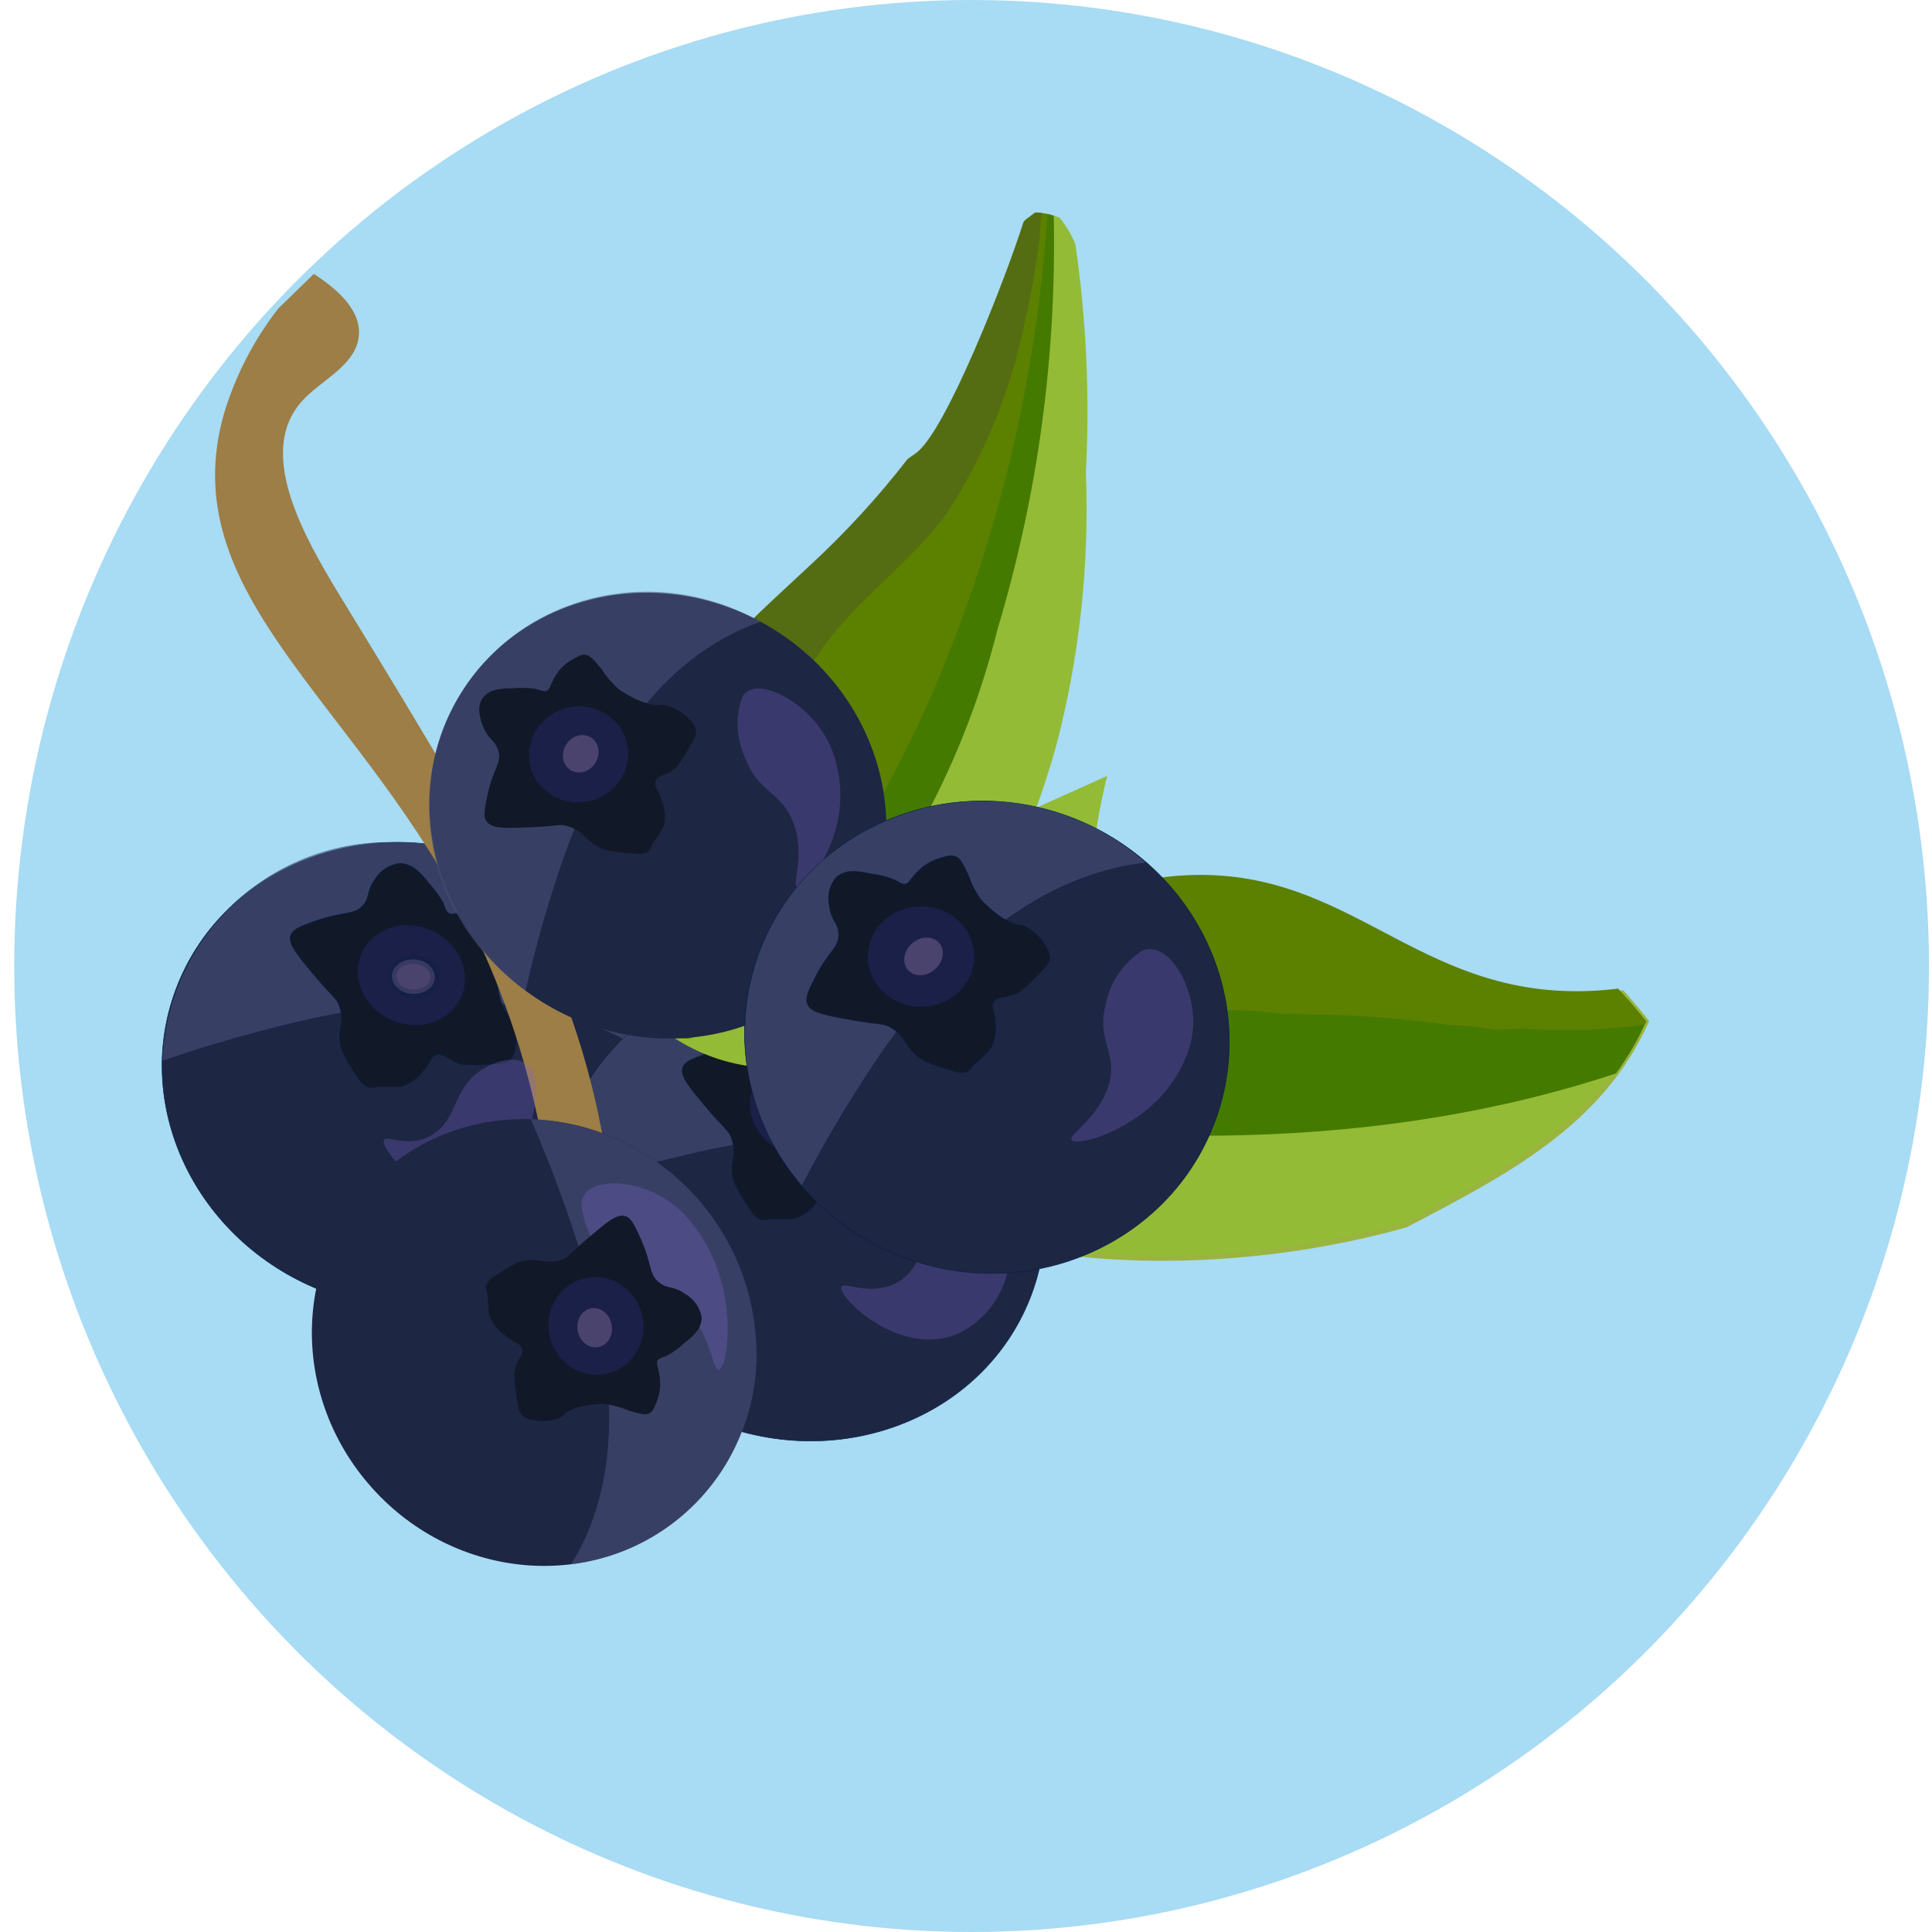 <svg xmlns="http://www.w3.org/2000/svg" width="112" height="112" viewBox="0 0 112 112">
    <g fill="none" fill-rule="evenodd" transform="translate(-19 -8)">
        <ellipse cx="46.5" cy="47" fill="#A8DBF4" stroke="#A8DBF4" stroke-width="9" rx="51" ry="51.5" transform="translate(28.825 17)"/>
        <g fill-rule="nonzero">
            <path fill="#93BB36" d="M58.373 26c1.054 3.272 2.615 6.363 4.627 9.162-5.55 9.672-12.345 18.59-20.217 26.532-3.649 3.667-7.522 7.11-11.598 10.306L28 67.189c2.315-1.461 4.493-3.125 6.508-4.97 6.796-6.227 8.734-11.848 13.504-20.453.884-1.594 4.12-6.458 10.36-15.766z" transform="rotate(32 23.73 82.753)"/>
            <g stroke="#051F44" transform="rotate(32 23.73 82.753) translate(16 46)">
                <ellipse cx="17.168" cy="16.241" fill="#1D2643" stroke-width=".03" rx="14.31" ry="13.41" transform="rotate(-11.734 17.168 16.241)"/>
                <path fill="#4F5A83" stroke-width=".03" d="M4.68 23.043c1.94-2.394 4.014-4.677 6.213-6.837 4.414-4.25 9.987-8.202 16.509-8.444.358-.014.713-.01 1.066.005-4.875-5.53-13.103-6.604-19.24-2.51-6.09 3.726-8.105 11.606-4.547 17.786h0z" opacity=".52"/>
                <path fill="#111828" stroke-width=".03" d="M11.71 14.914c-.418-.339-.547-.222-2.107-.727-1.52-.492-2.282-.747-2.451-1.204-.146-.393.158-.786.772-1.557 1.092-1.37 1.748-1.434 1.846-2.258.076-.633-.292-.736-.216-1.613-.007-.612.28-1.19.772-1.556.252-.13.534-.193.817-.183.4.04.79.139 1.161.293.465.12.913.299 1.333.532.266.189.363.328.56.336.21.008.295-.146.644-.421.2-.161.416-.302.644-.421.324-.164.672-.274 1.032-.324.496-.069.755-.105.988.056.22.15.308.467.474 1.093.072.509.217 1.004.432 1.471.101.168.216.328.344.477.298.407.661.762 1.076 1.05.501.325.54.135.946.434.394.308.693.72.86 1.191.095.192.14.404.13.617-.04.34-.289.523-.687.8-.475.366-.978.694-1.504.982-.877.28-1.346-.02-1.633.366-.189.253-.013.418-.128 1.136-.04.517-.234 1.01-.557 1.417-.164.176-.219.156-1.075.701-.29.186-.375.383-.644.422-.272.014-.542-.055-.774-.196-.521-.217-1.025-.474-1.505-.77-.996-.768-.69-1.449-1.55-2.144z"/>
                <ellipse cx="14.288" cy="11.168" fill="#2E3181" stroke-width=".03" opacity=".36" rx="3.155" ry="2.847" transform="rotate(-8.923 14.288 11.168)"/>
                <ellipse cx="14.43" cy="11.182" fill="#D7ADDE" stroke-width=".5" opacity=".25" rx="1.245" ry="1" transform="rotate(-29.154 14.43 11.182)"/>
            </g>
            <g stroke="#051F44" transform="rotate(32 23.73 82.753) translate(39 40)">
                <ellipse cx="17.529" cy="16.693" fill="#1D2643" stroke-width=".03" rx="14.344" ry="13.379" transform="rotate(-11.734 17.53 16.693)"/>
                <path fill="#4F5A83" stroke-width=".03" d="M5.01 23.477c1.944-2.388 4.024-4.665 6.228-6.819 4.426-4.24 10.014-8.182 16.553-8.423.358-.014.714-.01 1.068.005-4.887-5.517-13.137-6.588-19.29-2.505-6.106 3.717-8.126 11.578-4.56 17.742h0z" opacity=".52"/>
                <path fill="#111828" stroke-width=".03" d="M12.058 15.37c-.42-.339-.549-.223-2.113-.726-1.523-.49-2.288-.745-2.458-1.2-.146-.393.159-.786.775-1.554 1.095-1.367 1.752-1.43 1.85-2.253.077-.63-.293-.733-.216-1.608-.007-.611.28-1.188.774-1.553.253-.13.535-.193.82-.183.4.04.792.14 1.163.293.466.12.916.298 1.337.53.267.19.363.328.56.336.213.008.297-.146.646-.42.201-.161.418-.302.647-.42.324-.164.673-.273 1.034-.323.497-.069.757-.105.991.055.22.15.308.466.475 1.09.072.508.217 1.003.433 1.469.101.167.217.326.345.475.299.406.663.76 1.078 1.048.504.324.543.134.949.433.396.306.695.718.863 1.188.095.19.14.402.13.615-.04.338-.29.521-.689.798-.476.365-.98.692-1.508.98-.879.278-1.349-.02-1.637.365-.19.252-.013.416-.128 1.133-.04.516-.235 1.008-.56 1.413-.163.176-.218.156-1.076.7-.292.185-.376.381-.646.42-.273.014-.544-.054-.776-.195-.523-.217-1.028-.473-1.51-.768-.998-.767-.692-1.446-1.553-2.139z"/>
                <ellipse cx="14.642" cy="11.632" fill="#2E3181" stroke-width=".03" opacity=".36" rx="3.163" ry="2.84" transform="rotate(-8.923 14.642 11.632)"/>
                <ellipse cx="14.785" cy="11.646" fill="#D7ADDE" stroke-width=".5" opacity=".25" rx="1.247" ry="1" transform="rotate(-29.154 14.785 11.646)"/>
            </g>
            <g>
                <path fill="#93BB36" d="M17.034 49.82c2.083-1.988 3.467-4.564 3.958-7.36 1.647-6.601-.183-13.317-1.023-16.283-1.585-5.124-3.935-9.995-6.976-14.457C10.859 7.864 8.343 4.22 5.479.84 4.996.489 4.46.213 3.893.019c-.468.077-.92.233-1.332.462 1.303 2.773 2.141 5.73 2.485 8.759.148 2.797-.182 5.599-.978 8.29-.113.46-.217.783-.318 1.073.52.366.823.697.783.943-.43 2.782-1.112 5.522-2.037 8.187.015 2.566-.033 4.7-.098 6.508.743 4.764 1.892 9.46 3.437 14.04.753.463 1.3.665 1.27.896-.026.2-.356.24-.893.164.285.783.582 1.566.9 2.35.335.093.669.183.991.254 3.155.676 6.455-.109 8.931-2.124z" transform="rotate(32 23.73 82.753) translate(35)"/>
                <path fill="#5C8000" d="M8.701 52.012c.383.1.776.158 1.172.173.01-.047.034-.09.07-.124.013-.022.038-.036.065-.036.18-.03.355-.087.518-.169.072-.036.148-.066.226-.088l.037-.006c.05-.564.075-1.187.136-1.769.418-3.96 2.633-3.285 3.337-7.132.183-2.624.118-5.26-.194-7.872-.116-3.054-.166-6.093-.364-9.172.02-.66-.02-1.32-.123-1.973-.292-1.422-.9-2.763-1.781-3.932.099-.529.084-1.071-.042-1.595-.156-.74-.536-1.42-1.091-1.95.099-.528.084-1.07-.042-1.594-.156-.74-.536-1.42-1.091-1.95-.233-1.22-.614-2.41-1.133-3.544-.201-.432-.245-.466-1.092-1.95-.736-1.29-1.455-2.6-2.183-3.9l-1.091-1.95L3.298.162c-.272.093-.532.216-.774.367-.051.137-.106.272-.16.406.026.068.045.124.065.182.427 1.239.517 1.772 1.021 3.065.83 2.122 1.054 2.267 1.397 3.44.374 1.329.498 2.713.366 4.085-.017.257-.042.483-.072.699 1.116 1.307 1.72 2.954 1.708 4.651.08 3.07-1.422 4.094-2.989 3.61-.233 1.943-.422 3.905-.518 5.93-.185 3.943.625 8.071.493 12.01-.091 2.086.1 4.176.567 6.216.683 1.83 1.234 3.703 1.65 5.607 1.145.908 2.155 1.382 2.508 1.68.034-.065.08-.118.141-.098z" transform="rotate(32 23.73 82.753) translate(35)"/>
                <path fill="#546D12" d="M8.638 52.422c.076-.008.154-.006.231-.008.106-.012.208-.04.305-.084-1.123-1.651-2.016-3.44-2.655-5.317-.348-1.205.027-1.299-.517-6.795-.194-1.96-.37-3.92-.375-5.826-.005-1.921-.288-3.985-.18-5.857.22-3.763 1.695-6.788 1.97-10.508.078-4.078-.632-8.134-2.093-11.957-.54-1.569-1.17-3.107-1.884-4.608-.215-.366-.406-.743-.584-1.128-.114.055-.224.116-.33.181-.084.223-.17.443-.262.66-.003.04-.011.1-.022.168.853 3.292 2.634 12.733 1.807 14.677l-.224.531c-.281 2.804-.8 5.58-1.551 8.302-.516 1.95-1.09 3.902-1.498 5.928.05.485.137.807.264.88-.07.247-.126.5-.187.75.502 2.625.488 5.284.826 7.815.18 1.234.464 2.452.846 3.641 1.038 2.2 1.856 4.49 2.443 6.842.904.823 1.99 1.434 3.174 1.786.076-.006.152-.014.229-.016.043-.006.088-.006.132-.01.01-.007.019-.02.03-.025.034-.012.07-.02.105-.022z" transform="rotate(32 23.73 82.753) translate(35)"/>
                <path fill="#457A00" d="M10.648 51.905c.053-.033.107-.056.161-.084.152-.136.288-.288.406-.452.237-.71.545-1.396.918-2.048.425-.731.72-1.007.962-1.405C15.08 43.891 16 39.447 15.769 34.99c-.171-4.373-.946-8.704-2.305-12.876C11.335 14.324 7.987 6.9 3.536.097 3.41.13 3.29.167 3.172.21c3.891 7.23 6.695 14.966 8.326 22.97.871 4.392 2.44 13.006.508 20.913-.611 2.837-1.86 5.508-3.656 7.823.38.035.757.096 1.127.183.108.026.223.055.34.082.056-.009.113-.01.169-.023.234-.044.459-.13.662-.253z" transform="rotate(32 23.73 82.753) translate(35)"/>
            </g>
            <path fill="#9C7E46" d="M45.954 66.526c-.483-1.867-.45-3.83.097-5.686-2.331-2.817-4.993-5.345-7.93-7.532-2.477-1.845-6.208-4.228-22.207-12.198-3.894-1.94-9.47-4.685-8.617-8.92.302-1.503 1.403-3.141.865-4.609-.578-1.578-2.651-1.87-4.213-1.888l-.687 2.802c-.235 2.31-.04 4.64.576 6.874 3.012 10.27 14.912 9.992 26.84 16.908 6.086 3.575 11.3 8.44 15.276 14.249z" transform="rotate(32 23.73 82.753)"/>
            <g transform="rotate(32 23.73 82.753) translate(24 29)">
                <ellipse cx="13.504" cy="12.753" fill="#1D2643" rx="13.44" ry="12.716"/>
                <path fill="#4F5A83" d="M12.376 25.421c-.933-2.66-1.704-5.37-2.308-8.118-1.135-5.45-1.392-11.586 1.948-16.46.183-.268.379-.525.583-.774C5.63.38.124 5.9.065 12.643c-.06 6.743 5.346 12.354 12.31 12.778z" opacity=".52"/>
                <path fill="#111828" d="M9.438 16.028c-.508.126-.481.281-1.748 1.15-1.234.848-1.86 1.27-2.332 1.152-.406-.1-.567-.53-.874-1.381-.546-1.516-.243-2.027-.874-2.533-.485-.388-.77-.173-1.458-.69-.241-.182-.925-.696-.874-1.382.029-.251.13-.49.292-.69.253-.272.548-.505.874-.69.356-.278.748-.51 1.166-.691.301-.095.47-.092.582-.23.122-.15.04-.293 0-.691-.025-.23-.025-.461 0-.69.04-.322.138-.634.292-.922.212-.397.323-.605.583-.69.245-.081.555.022 1.166.23.462.216.952.37 1.457.46.194.015.389.015.583 0 .495-.002.987-.08 1.457-.23.542-.194.405-.323.874-.46.477-.126.98-.126 1.457 0 .21.031.41.11.583.23.26.208.277.485.292.92.046.537.046 1.076 0 1.612-.245.785-.748.97-.583 1.382.108.27.34.229.874.69.402.293.706.693.874 1.151.044.383.044.769 0 1.152-.004.309.114.474 0 .69-.14.209-.343.37-.583.46-.466.267-.953.498-1.457.691-1.179.32-1.579-.26-2.623 0z"/>
                <ellipse cx="7.725" cy="12.181" fill="#2E3181" opacity=".36" rx="2.88" ry="2.779" transform="rotate(-43.192 7.725 12.18)"/>
                <ellipse cx="7.814" cy="12.084" fill="#D7ADDE" opacity=".25" rx="1" ry="1.115"/>
            </g>
            <g>
                <path fill="#93BB36" stroke="#9AB43F" stroke-width=".3" d="M34.36.85c.689.197 1.372.419 2.05.664.91 6.491-2.34 11.86-5.564 17.38C20.73 30.016 6.012 35.89 1.813 32.128c-4.034-3.614-.936-18.42 8.652-24.058 7.593-4.466 14.62-.457 22.754-6.326.402-.29.778-.59 1.141-.894z" transform="rotate(32 23.73 82.753) translate(56 20)"/>
                <path fill="#457A00" d="M34.809.985c.536.162 1.069.338 1.6.528.166 1.152.205 2.32.117 3.48C27.306 16.12 14.343 24.014.532 29.659-.748 23.958 2.74 13.08 10.646 8.43c7.593-4.466 14.62-.457 22.754-6.326.502-.362.97-.736 1.409-1.12z" transform="rotate(32 23.73 82.753) translate(56 20)"/>
                <path fill="#5C8000" d="M34.026.759c.803.222 1.6.474 2.388.756.008.063.024.127.032.19-1.817 1.528-3.793 2.852-5.892 3.95-.451.299-.89.612-1.33.927-.788.3-1.551.668-2.28 1.097-1.221.56-2.437 1.141-3.629 1.756-.149.075-.298.15-.444.228-1.064.56-2.101 1.156-3.103 1.79-.539.291-1.374.816-1.592.92-1.144.525-2.249 1.134-3.305 1.824-.297.2-.583.42-.873.636-5.346 2.646-12.284 7.25-12.827 13.444l-.928.555C-.937 23.09 2.561 12.367 10.395 7.76c7.593-4.466 14.62-.457 22.753-6.326.306-.22.596-.446.878-.675z" transform="rotate(32 23.73 82.753) translate(56 20)"/>
            </g>
            <path fill="#8166D1" d="M40.305 32c-.476.021-2.242.097-2.305 1.276.226 1.205.972 2.282 2.077 3 1.791 1.308 2.824.475 4.382 1.724 1.529 1.226 1.724 2.985 2.077 3 .565.023 1.174-4.45-1.85-7.276-1.113-1.113-2.711-1.741-4.381-1.724zM40.701 60.738c-.16-.522-.751-2.46-1.888-2.711-.953-.211-1.85.861-2.232 1.8-.713 1.75.38 3.005-.345 4.51-.712 1.477-2.322 1.416-2.232 1.799.144.613 4.565 1.972 6.353-.887.714-1.38.84-3.024.344-4.51z" opacity=".3" transform="rotate(32 23.73 82.753)"/>
            <g transform="rotate(32 23.73 82.753) translate(31 55)">
                <ellipse cx="16.606" cy="16.457" fill="#1D2643" rx="12.623" ry="13.206" transform="rotate(-73.715 16.606 16.457)"/>
                <path fill="#4F5A83" d="M9.578 5.58c2.387 1.638 4.68 3.41 6.87 5.305 4.29 3.788 8.322 8.615 8.76 14.4.023.317.031.632.027.946 5.224-4.233 6.057-11.902 1.863-17.163C22.929 3.71 15.472 2.224 9.578 5.58z" opacity=".52"/>
                <path fill="#8166D1" d="M15.992 5.98c-.406.225-1.914 1.058-1.309 2.244.879 1.09 2.125 1.82 3.503 2.053 2.304.515 2.745-.747 4.811-.19 2.03.547 3.185 2.191 3.503 2.054.51-.22-1.46-4.876-5.696-6.351-1.559-.623-3.307-.554-4.812.19z" opacity=".3"/>
                <path fill="#111828" d="M15.398 11.57c.318-.381.2-.492.646-1.893.434-1.364.66-2.05 1.101-2.214.38-.142.774.116 1.545.638 1.373.928 1.456 1.507 2.264 1.57.62.048.71-.283 1.569-.242.584-.03 1.15.204 1.545.638.134.216.204.465.204.72-.028.357-.113.708-.252 1.04-.104.42-.265.823-.478 1.2-.177.242-.31.332-.311.506-.002.189.151.258.43.56.163.171.308.358.432.559.17.279.287.585.348.906.082.438.126.668-.024.88-.14.2-.447.287-1.054.454-.492.078-.97.222-1.424.429-.16.094-.312.201-.455.32-.383.272-.72.606-.994.988-.302.455-.114.484-.395.853-.299.367-.692.644-1.137.801-.187.091-.392.137-.599.135-.333-.026-.52-.241-.802-.586-.37-.407-.707-.844-1.007-1.305-.3-.77-.022-1.196-.408-1.439-.253-.16-.408.001-1.113-.079-.5-.017-.985-.173-1.401-.451-.178-.14-.16-.189-.72-.932-.19-.253-.385-.321-.43-.56-.022-.243.037-.486.167-.693.197-.472.433-.927.706-1.36.72-.908 1.394-.658 2.047-1.442z"/>
                <ellipse cx="19.138" cy="13.744" fill="#2E3181" opacity=".36" rx="2.747" ry="2.841" transform="rotate(-47.064 19.138 13.744)"/>
                <ellipse cx="19.129" cy="13.871" fill="#D7ADDE" opacity=".25" rx="1" ry="1.143" transform="rotate(-42.645 19.129 13.87)"/>
            </g>
            <path fill="#8166D1" d="M68.758 53.588c-.15-.507-.708-2.388-1.962-2.573-1.053-.156-2.11.954-2.586 1.902-.887 1.769.266 2.948-.622 4.475-.873 1.5-2.665 1.53-2.585 1.902.128.598 4.987 1.694 7.133-1.23.867-1.33 1.095-2.967.622-4.476z" opacity=".3" transform="rotate(32 23.73 82.753)"/>
            <g stroke="#051F44" stroke-width=".03" transform="rotate(32 23.73 82.753) translate(43 25)">
                <ellipse cx="17.491" cy="17.541" fill="#1D2643" rx="14.092" ry="13.642" transform="rotate(-13.463 17.491 17.54)"/>
                <path fill="#4F5A83" d="M12.956 30.52c-.237-3.003-.295-6.017-.174-9.026.304-5.961 1.683-12.436 6.382-16.752.257-.237.525-.46.8-.672C12.71 2.87 5.728 7.342 3.832 14.403c-1.754 6.929 2.255 14.01 9.124 16.117h0z" opacity=".52"/>
                <path fill="#111828" d="M12.483 20.014c-.55.014-.565.182-2.085.795-1.48.598-2.23.892-2.677.66-.386-.2-.436-.686-.52-1.649-.149-1.712.295-2.175-.21-2.851-.39-.519-.737-.361-1.297-1.062-.43-.435-.623-1.048-.52-1.648.098-.258.264-.484.482-.654.33-.226.691-.4 1.073-.518.436-.207.896-.358 1.37-.45.331-.028.501.014.653-.105.164-.128.118-.296.185-.722.036-.246.098-.488.185-.722.126-.327.31-.63.542-.894.322-.366.49-.557.777-.586.27-.027.559.152 1.124.513.412.334.87.61 1.357.821.194.06.392.106.593.136.506.114 1.026.147 1.542.1.604-.077.499-.243 1.012-.277.515-.02 1.027.097 1.481.34.205.082.387.21.53.377.21.278.153.572.05 1.03-.096.573-.24 1.136-.43 1.685-.459.764-1.019.839-.962 1.308.037.308.284.319.704.926.33.4.533.891.58 1.407-.057.412-.16.815-.307 1.204-.087.322-.011.522-.185.722-.198.185-.447.305-.716.345-.544.17-1.101.297-1.665.382-1.284.06-1.536-.64-2.666-.613z"/>
                <ellipse cx="11.77" cy="15.593" fill="#2E3181" opacity=".36" rx="3.088" ry="2.914" transform="rotate(-33.02 11.77 15.593)"/>
                <ellipse cx="11.887" cy="15.513" fill="#D7ADDE" opacity=".25" rx="1.204" ry="1.009" transform="rotate(-72.871 11.887 15.513)"/>
            </g>
            <path fill="#8166D1" d="M68.265 33.574c-.42-.236-1.972-1.112-2.784-.088-.581 1.208-.638 2.56-.158 3.802.685 2.131 2.1 1.937 2.625 3.89.514 1.918-.45 3.6-.159 3.802.467.323 3.86-3.363 3.1-7.515-.203-1.563-1.157-2.977-2.624-3.89z" opacity=".3" transform="rotate(32 23.73 82.753)"/>
        </g>
    </g>
</svg>
